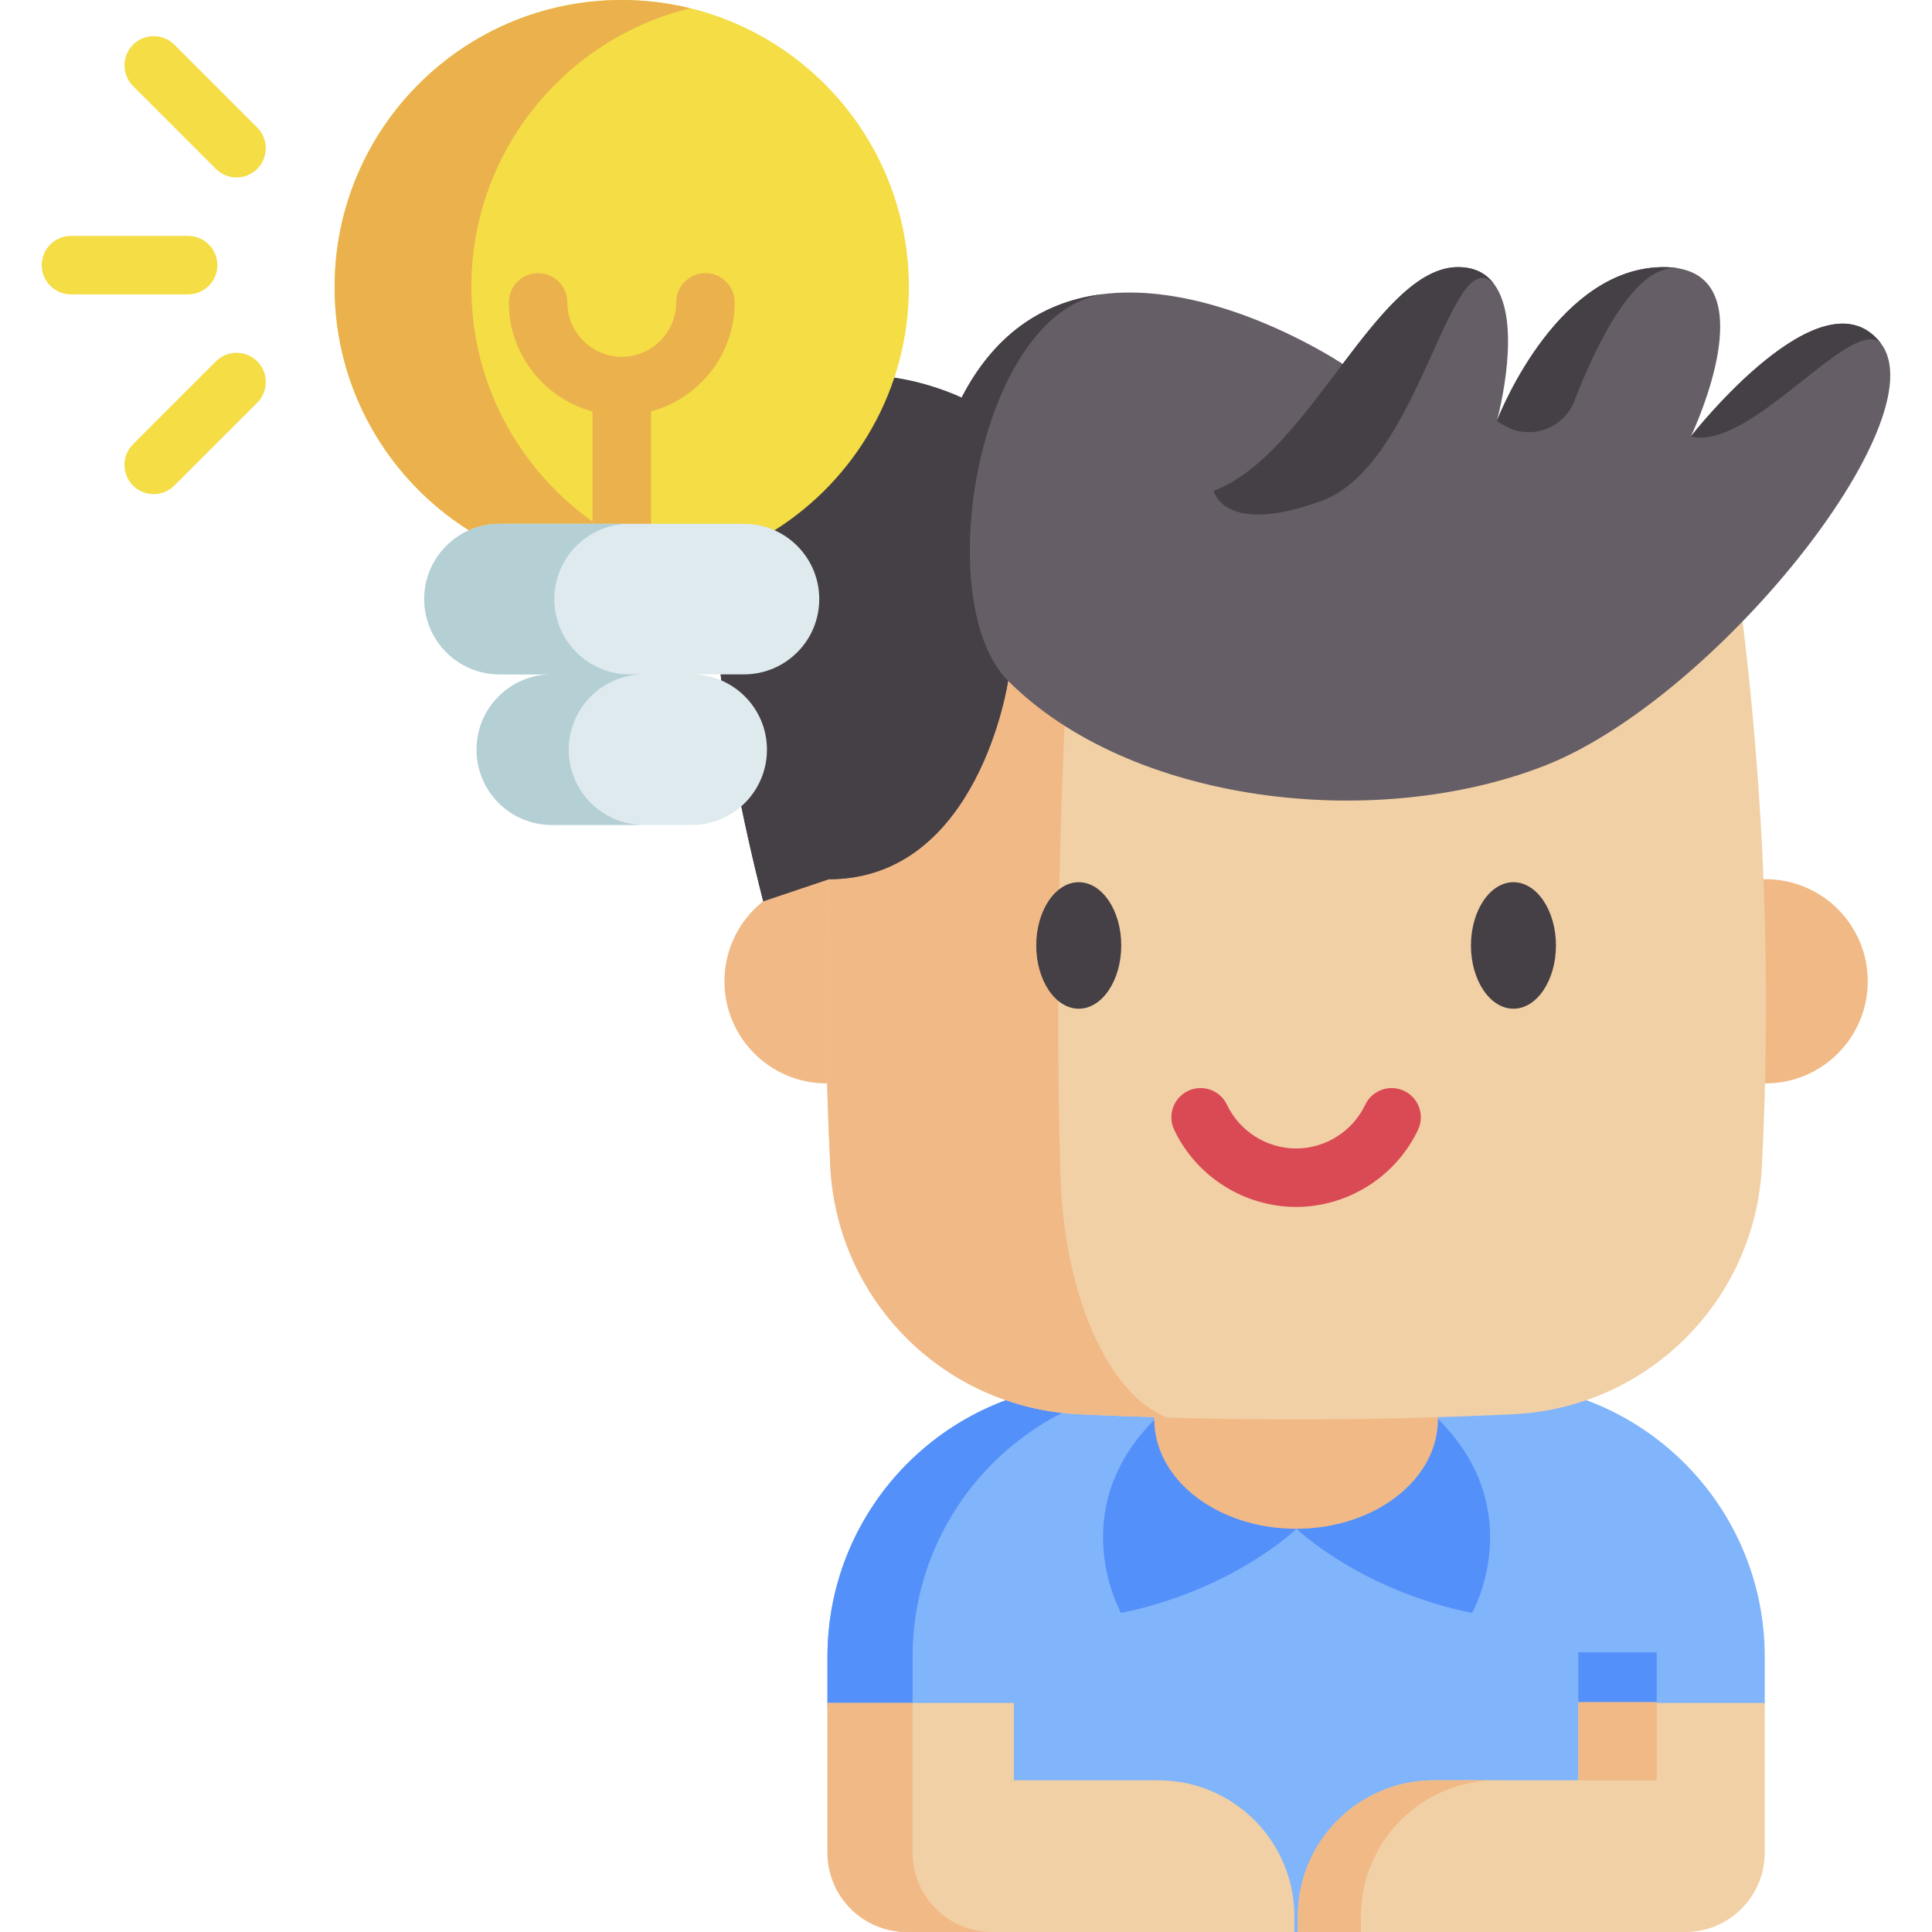 <svg id="Capa_1" enable-background="new 0 0 512 512" height="512" viewBox="0 0 512 512" width="512" xmlns="http://www.w3.org/2000/svg"><g><path d="m395.184 366.556h-103.407c-40.035 0-72.49 32.455-72.49 72.49v12.249c.001 11.621 112.113 60.705 123.734 60.705h.918c11.622 0 123.734-49.083 123.734-60.705v-12.249c0-40.035-32.454-72.49-72.489-72.49z" fill="#80b4fb"/><path d="m241.845 439.046v12.249c0 11.621 9.428 21.04 21.049 21.04h-22.558c-11.629 0-21.049-9.419-21.049-21.04v-12.249c0-40.038 32.456-72.485 72.494-72.485h22.558c-40.037 0-72.494 32.447-72.494 72.485z" fill="#5490f9"/><path d="m381.192 376.147c24.237 24.237 8.927 51.306 8.927 51.306-29.814-6.114-46.516-22.31-46.516-22.31s-16.702 16.196-46.516 22.31c0 0-15.31-27.068 8.927-51.306" fill="#5490f9"/><path d="m381.051 375.567c.015.193.015.386.015.58 0 16.013-16.824 28.996-37.582 28.996s-37.589-12.983-37.589-28.996c0-.193 0-.386.015-.58" fill="#f1b986"/><path d="m268.683 451.295v20.502h38.263c19.924 0 36.075 16.151 36.075 36.075v4.128h-102.69c-11.622 0-21.043-9.421-21.043-21.043v-39.662z" fill="#f1d0a5"/><path d="m240.268 512h22.558c-11.589-.037-20.98-9.44-20.98-21.038v-39.667h-22.558v39.667c0 11.597 9.382 21.001 20.98 21.038z" fill="#f1b986"/><path d="m418.278 451.295v20.502h-38.263c-19.924 0-36.075 16.151-36.075 36.075v4.128h102.691c11.622 0 21.043-9.421 21.043-21.043v-39.662z" fill="#f1d0a5"/><path d="m418.278 451.033h20.764v20.764h-20.764z" fill="#f1b986"/><path d="m418.278 437.886h20.764v13.147h-20.764z" fill="#5490f9"/><path d="m380.018 471.794h16.708c-19.93 0-36.078 16.157-36.078 36.078v4.128h-16.708v-4.128c0-19.921 16.148-36.078 36.078-36.078z" fill="#f1b986"/><path d="m467.746 287.112h.174c14.943 0 27.052-12.118 27.052-27.052 0-14.943-12.108-27.062-27.052-27.062-.194 0-.389 0-.583.01h-247.713c-.194-.01-.389-.01-.583-.01-14.943 0-27.052 12.118-27.052 27.062 0 14.933 12.108 27.052 27.052 27.052h.174" fill="#f1b986"/><path d="m461.523 162.357c-78.695-7.629-157.39-7.629-236.085 0-6.107 48.93-7.905 97.859-5.396 146.789 1.827 35.618 30.328 63.969 65.954 65.651 38.323 1.809 76.647 1.809 114.97 0 35.625-1.682 64.127-30.033 65.954-65.651 2.509-48.93.71-97.859-5.397-146.789z" fill="#f1d0a5"/><path d="m225.442 162.349c39.341-3.816 78.693-5.717 118.046-5.717-19.923 0-39.846 1.925-59.768 5.776-3.099 49.402-4.003 98.804-2.735 148.194.834 32.508 12.714 59.017 28.305 65.063-7.76-.211-15.532-.505-23.292-.869-35.619-1.679-64.124-30.031-65.955-65.65-2.502-48.932-.706-97.865 5.399-146.797z" fill="#f1b986"/><path d="m343.481 319.847c-13.737 0-26.419-8.021-32.309-20.433-1.834-3.865-.189-8.484 3.676-10.318 3.863-1.833 8.483-.189 10.318 3.677 3.34 7.037 10.529 11.583 18.315 11.583s14.974-4.547 18.314-11.583c1.833-3.866 6.452-5.51 10.318-3.677 3.865 1.834 5.51 6.453 3.676 10.318-5.89 12.412-18.572 20.433-32.308 20.433z" fill="#da4a54"/><g fill="#454045"><path d="m285.88 233.794c-6.21 0-11.263 7.52-11.263 16.764s5.053 16.765 11.263 16.765c6.209 0 11.262-7.521 11.262-16.765s-5.053-16.764-11.262-16.764z"/><path d="m401.081 233.794c-6.209 0-11.262 7.52-11.262 16.764s5.053 16.765 11.262 16.765c6.21 0 11.263-7.521 11.263-16.765s-5.052-16.764-11.263-16.764z"/></g><path d="m409.026 203.045c-45.233 17.473-109.484 9.768-141.865-22.612 0 0-7.689 52.574-47.528 52.574l-17.373 5.842c-46.399-182.128 52.566-133.464 52.566-133.464 9.345-18.106 22.954-25.603 37.174-27.411 1.252-.155 2.504-.27 3.764-.348.1 0 .201-.008.301-.015 10.016-.533 20.155 1.499 29.166 4.397 3.138 1.012 6.144 2.125 8.957 3.277 11.322 4.629 19.568 9.83 21.299 10.943.224.155.34.232.34.232 10.186-13.478 19.9-25.673 30.58-25.673 4.382 0 7.411 1.677 9.444 4.359 7.705 10.101 1.376 34.39.866 36.299l-.023.085c.008-.015.015-.046.031-.085l.054-.139c1.368-3.447 16.669-40.518 44.112-40.518 1.731 0 3.284.162 4.668.471 20.456 4.521 4.444 40.302 2.682 44.089l-.046.108c-.046.093-.077.162-.093.193.873-1.113 35.132-44.607 50.356-24.653.008.015.008.015.015.023 15.354 20.24-44.237 94.561-89.447 112.026z" fill="#665e66"/><g fill="#454045"><path d="m498.456 90.996h-.008c-7.697-7.689-34.359 28.609-50.372 24.676l.116-.216c-.046.093-.077.162-.093.193.874-1.114 35.132-44.607 50.357-24.653z"/><path d="m445.557 71.258c-11.563-2.626-22.282 19.384-28.338 35.009-2.929 7.556-12 10.588-18.888 6.319l-1.654-1.025.015-.031.023-.085h.008l.054-.139c1.368-3.447 16.669-40.518 44.112-40.518 1.731-.001 3.285.161 4.668.47z"/><path d="m291.997 77.974c-33.092 5.835-45.596 81.701-24.838 102.459 0 0-7.689 52.574-47.528 52.574l-17.373 5.842c-46.399-182.128 52.566-133.464 52.566-133.464 9.345-18.107 22.954-25.603 37.173-27.411z"/><path d="m395.85 75.145c-11.631-11.631-19.382 48.015-45.565 57.566-26.183 9.552-28.633-2.658-28.633-2.658v-.008c12.89-4.768 23.772-19.838 34.166-33.594.008.008.008.008.008.008.317-.425.634-.842.951-1.26.394-.533.804-1.066 1.206-1.592 9.413-12.295 18.501-22.821 28.424-22.821 4.381.001 7.41 1.678 9.443 4.359z"/></g><path d="m296.086 77.618c-.108 0-.216 0-.325.008.1 0 .201-.008.301-.015z" fill="#ecc32e"/><g><path d="m240.861 76.093c0 27.153-14.203 50.968-35.59 64.439h-81.003c-21.387-13.471-35.59-37.286-35.59-64.439 0-42.02 34.071-76.091 76.091-76.091 5.666 0 11.176.621 16.487 1.796.543.122 1.098.244 1.641.377 33.273 8.126 57.964 38.139 57.964 73.918z" fill="#f4dd45"/><path d="m160.49 140.537h-36.227c-21.375-13.468-35.586-37.289-35.586-64.445.001-42.021 34.073-76.092 76.094-76.092 5.664 0 11.182.626 16.483 1.805.553.116 1.107.233 1.645.379-33.285 8.11-57.994 38.119-57.994 73.909 0 27.155 14.196 50.976 35.585 64.444z" fill="#eab14d"/><path d="m194.689 80.13c0-4.278-3.468-7.745-7.745-7.745s-7.745 3.468-7.745 7.745c0 7.956-6.473 14.429-14.429 14.429s-14.429-6.473-14.429-14.429c0-4.278-3.468-7.745-7.745-7.745s-7.745 3.468-7.745 7.745c0 13.82 9.42 25.475 22.174 28.897v29.786c0 4.278 3.468 7.745 7.745 7.745s7.745-3.468 7.745-7.745v-29.786c12.754-3.421 22.174-15.077 22.174-28.897z" fill="#eab14d"/><path d="m211.268 172.875c3.611-3.611 5.842-8.601 5.842-14.109 0-11.021-8.934-19.951-19.951-19.951h-64.775c-5.513 0-10.498 2.232-14.109 5.842-3.611 3.611-5.846 8.596-5.846 14.109 0 11.017 8.934 19.951 19.955 19.951h13.86c-5.513 0-10.498 2.231-14.109 5.842-3.611 3.61-5.846 8.596-5.846 14.109 0 11.017 8.934 19.951 19.955 19.951h37.055c5.508 0 10.498-2.231 14.109-5.842 3.611-3.61 5.842-8.6 5.842-14.109 0-11.021-8.934-19.951-19.951-19.951h13.86c5.508 0 10.498-2.232 14.109-5.842z" fill="#dfeaef"/><path d="m150.722 198.668c0-5.515 2.231-10.502 5.845-14.107 3.604-3.614 8.592-5.845 14.106-5.845h-3.825c-11.018-.013-19.938-8.939-19.938-19.95 0-5.515 2.241-10.502 5.845-14.106 3.614-3.614 8.602-5.845 14.117-5.845h-34.492c-5.515 0-10.492 2.231-14.106 5.845-3.614 3.604-5.845 8.592-5.845 14.106 0 11.019 8.933 19.952 19.952 19.952h13.836c-5.505.007-10.484 2.235-14.083 5.844-3.614 3.604-5.845 8.592-5.845 14.107 0 11.019 8.933 19.952 19.952 19.952h24.433c-11.019-.002-19.952-8.935-19.952-19.953z" fill="#b4d0d5"/></g><g fill="#f4dd45"><path d="m40.731 130.95c-1.982 0-3.964-.756-5.477-2.269-3.025-3.024-3.025-7.929 0-10.953l21.964-21.964c3.024-3.024 7.929-3.024 10.953 0 3.025 3.024 3.025 7.928 0 10.953l-21.964 21.964c-1.512 1.512-3.494 2.269-5.476 2.269z"/><path d="m62.688 47.028c-1.982 0-3.964-.756-5.477-2.269l-21.957-21.957c-3.025-3.024-3.025-7.929 0-10.953 3.025-3.025 7.929-3.025 10.953 0l21.957 21.957c3.025 3.025 3.025 7.929 0 10.953-1.512 1.513-3.495 2.269-5.476 2.269z"/><path d="m49.858 78.011h-31.048c-2.147 0-4.197-.891-5.662-2.461-2.919-3.127-2.753-8.032.374-10.951 1.571-1.466 3.594-2.15 5.579-2.079h30.757c4.278 0 7.745 3.468 7.745 7.745s-3.467 7.746-7.745 7.746z"/></g></g></svg>